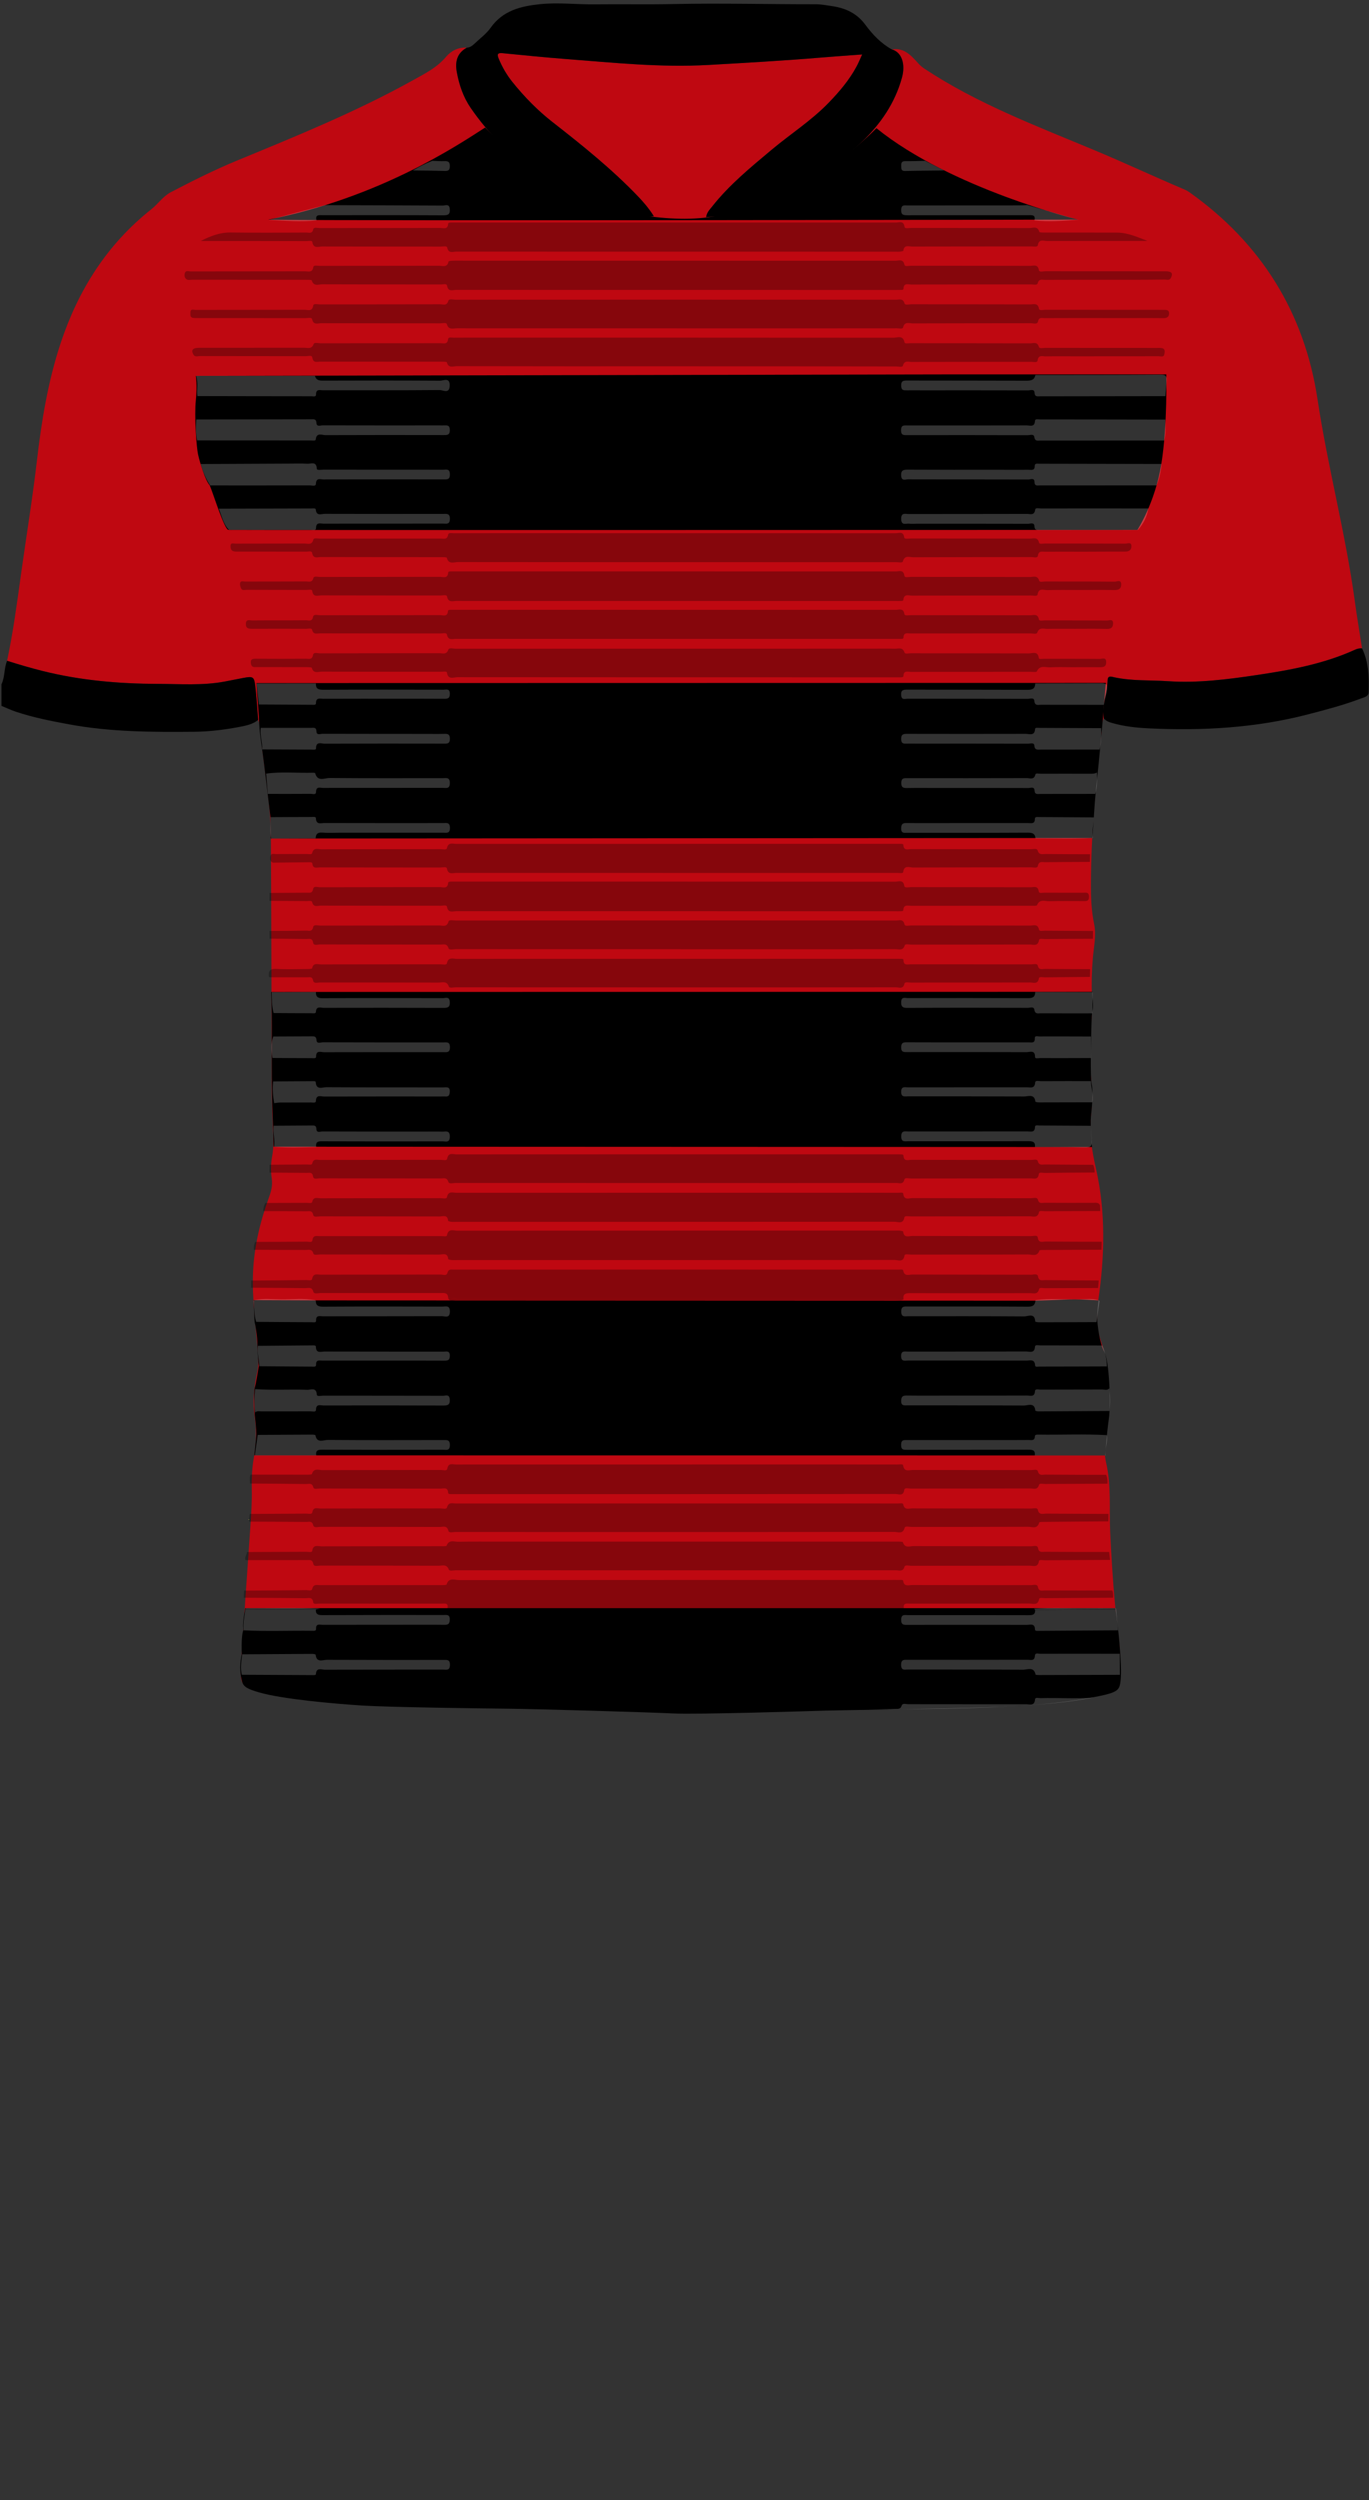 <!--?xml version="1.0" encoding="utf-8"?-->
<!-- Generator: Adobe Illustrator 24.2.3, SVG Export Plug-In . SVG Version: 6.00 Build 0)  -->
<svg version="1.1" id="Camada_1" xmlns="http://www.w3.org/2000/svg" xmlns:xlink="http://www.w3.org/1999/xlink" x="0px" y="0px" viewBox="0 0 229 418" enable-background="new 0 0 229 418" xml:space="preserve">
<rect x="0" y="0" width="229" height="418" fill="#333333" stroke="none"/>
<g onclick="select(this)" class="" id="estampa-primaria" fill="#bf0811">
	<path d="M43.184,120.359c-0.157-1.902-0.264-3.81-0.489-5.704
		c-0.18-1.513-0.391-1.611-1.922-1.326c-1.055,0.196-2.105,0.413-3.16,0.613
		c-3.724,0.705-7.49,0.406-11.235,0.395c-6.475-0.02-12.917-0.575-19.214-2.147
		c-2.003-0.5-4.001-1.086-5.978-1.714c1.021-4.806,1.664-9.672,2.339-14.533
		c0.873-6.29,1.912-12.56,2.644-18.866c0.777-6.687,1.854-13.294,3.974-19.698
		c2.944-8.889,7.761-16.527,15.172-22.393c1.142-0.904,1.952-2.172,3.281-2.863
		c3.619-1.882,7.262-3.717,11.035-5.271c9.986-4.115,19.994-8.179,29.455-13.44
		c1.974-1.098,3.997-2.094,5.514-3.899c0.843-1.003,2.058-1.646,3.494-1.55
		c-1.66,0.915-2.002,2.375-1.684,4.096c0.396,2.142,1.086,4.18,2.328,5.987
		c5.933,8.635,14.297,13.895,24.065,17.127c2.042,0.675,4.187,1.142,6.566,0.973
		c-0.819-1.292-1.714-2.342-2.666-3.334c-4.385-4.571-9.308-8.524-14.29-12.41
		c-2.501-1.951-4.698-4.208-6.687-6.675c-0.96-1.191-1.715-2.496-2.302-3.908
		c-0.289-0.693-0.246-1.019,0.645-0.931c3.536,0.352,7.073,0.705,10.616,0.978
		c7.922,0.611,15.83,1.443,23.804,0.991c6.262-0.355,12.522-0.705,18.773-1.229
		c2.262-0.19,4.528-0.342,6.96-0.525c-0.356,0.765-0.624,1.424-0.959,2.046
		c-1.226,2.27-2.884,4.21-4.67,6.053c-2.881,2.973-6.374,5.2-9.526,7.842
		c-3.524,2.953-7.088,5.864-9.955,9.5c-0.396,0.503-0.896,0.977-0.992,1.765
		c1.028-0.147,1.974-0.035,2.926-0.212c5.072-0.94,9.662-3.074,14.078-5.632
		c3.299-1.91,6.356-4.179,9.101-6.81c3.097-2.967,5.471-6.426,6.641-10.647
		c0.619-2.233,0.017-4.271-1.676-4.744c1.942-0.323,3.118,0.898,4.249,2.152
		c0.347,0.386,0.685,0.727,1.128,1.021c8.871,5.889,18.789,9.613,28.526,13.682
		c5.067,2.118,10.038,4.444,15.091,6.587c0.285,0.121,0.56,0.283,0.813,0.463
		c12.005,8.521,19.217,20.156,21.394,34.598
		c1.705,11.312,4.685,22.367,6.229,33.695c0.361,2.65,0.808,5.289,1.216,7.933
		c-0.407-0.032-0.787,0.052-1.161,0.222c-5.251,2.39-10.841,3.404-16.504,4.247
		c-4.906,0.729-9.801,1.355-14.762,1.024c-3.019-0.201-6.068-0.008-9.057-0.664
		c-0.4-0.088-1.044-0.349-1.07,0.471c-0.069,2.148-0.966,4.211-0.651,6.396
		c-0.442,0.807-0.295,1.71-0.396,2.568c-0.991,8.379-1.72,16.776-1.746,25.222
		c-0.007,2.201,0.069,4.385,0.525,6.556c0.401,1.909-0.043,3.825-0.206,5.73
		c-0.181,2.116-0.247,4.229-0.148,6.348c0.101,2.162-0.15,4.312-0.202,6.466
		c-0.068,2.834-0.122,5.674,0.129,8.509c0.148,1.673,0.078,3.35-0.098,5.027
		c-0.313,2.976,0.161,5.872,0.824,8.779c1.677,7.349,1.478,14.756,0.395,22.166
		c-0.313,2.142-0.371,4.208,0.332,6.356c1.79,5.467,1.8,11.087,0.923,16.725
		c-0.212,1.359-0.244,2.684,0.07,4.036c0.886,3.82,0.492,7.717,0.677,11.581
		c0.286,5.984,0.688,11.963,1.44,17.915c0.254,2.009,0.219,4.057,0.254,6.089
		c0.031,1.813-0.339,2.313-2.097,2.84c-2.968,0.891-6.046,1.147-9.107,1.464
		c-7.727,0.799-15.486,0.875-23.245,1.019
		c-11.236,0.21-22.468,0.652-33.705,0.813c-12.48,0.178-24.938-0.849-37.419-0.849
		c-8.398-0-16.799-0.1-25.18-0.736c-4.149-0.315-8.285-0.753-12.353-1.677
		c-0.273-0.062-0.545-0.127-0.815-0.202c-3.001-0.829-3.343-1.174-3.159-4.231
		c0.474-7.848,1.021-15.692,1.569-23.536c0.142-2.035,0.274-4.069,0.225-6.108
		c-0.043-1.804,0.043-3.598,0.365-5.374c0.402-2.219,0.454-4.43,0.127-6.673
		c-0.368-2.517-0.123-5.031,0.423-7.505c0.238-1.076,0.196-2.128,0.117-3.21
		c-0.326-4.461-1.004-8.903-0.824-13.395c0.176-4.394,1.203-8.613,2.705-12.723
		c0.365-0.998,0.582-1.96,0.427-3.029c-0.178-1.229-0.168-2.472,0.063-3.702
		c0.313-1.665,0.204-3.327,0.119-5.011c-0.167-3.305-0.179-6.62-0.193-9.931
		c-0.053-12.9-0.043-25.801-0.139-38.701c-0.039-5.205-0.991-10.338-1.548-15.501
		C43.622,122.921,43.72,121.59,43.184,120.359z"></path>
</g>
<g onclick="select(this)" class="" id="estampa-secundaria" fill="#000000">
	<path d="M180.315,36.712c0,0-21.21-5.16-33.71-15.28
		c0,0-14.3,15.139-32.06,15.139S85.505,25.752,81.155,21.322
		C76.246,24.49,63.385,33.052,44.865,36.732
		C61.445,36.956,180.315,36.712,180.315,36.712z"></path>
	<path d="M190.265,88.592c0,0,2.96-4.54,4-11.03
		s0.829-14.97,0.829-14.97h-35.249L32.755,62.842c0,0,0.268,1.525,0.004,4.09
		c-0.264,2.565,0.077,7.748,0.385,9.103s1.171,4.247,1.941,5.117
		c0.576,1.314,2.425,7.389,3.13,7.44S190.265,88.592,190.265,88.592z"></path>
	<path d="M182.735,140.102c0,0,0.307-4.658,0.397-5.873
		c0.09-1.215,0.293-3.294,0.473-4.877c0.18-1.583,0.647-6.812,0.74-7.65
		s0.352-4.38,0.424-5.115s0.211-2.415,0.211-2.415l-142.08,0.029
		c0,0,0.379,5.29,0.405,5.563c0.025,0.273,0.023,1.712,0.247,3.39
		c0.224,1.678,0.436,2.979,0.856,6.538c0.421,3.559,0.837,6.921,0.837,6.921
		l0.05,3.58L182.735,140.102z"></path>
	<path d="M182.675,191.77c0,0-0.336-3.736-0.185-5.071
		c0.151-1.335,0.404-4.269,0.13-5.42c-0.275-1.151-0.104-7.704-0.093-8.061
		c0.011-0.357,0.074-3.459,0.149-3.877s0.272-1.003,0.066-2.499
		c-0.066-0.9-0.005-1.021-0.005-1.021L45.345,165.842
		c0,0,0.137,2.925,0.124,5.715s-0.02,7.717-0.002,8.437
		c0.017,0.719,0.037,4.296,0.139,6.573c0.102,2.278,0.16,5.145,0.16,5.145
		L182.675,191.77z"></path>
	<path d="M186.575,268.862c0,0,0.444,3.023,0.675,5.745
		c0.231,2.722,0.352,5.085,0.199,6.368c-0.154,1.283-0.278,1.816-2.566,2.366
		c-2.289,0.55-8.477,1.691-17.717,2.021c-9.24,0.33-26.941,0.566-29.013,0.631
		s-21.507,0.68-25.602,0.474c-4.095-0.205-23.223-0.754-27.586-0.793
		c-4.363-0.039-19.989-0.245-24.481-0.535c-4.492-0.29-13.245-1.054-17.151-2.193
		c-1.837-0.531-2.603-0.915-2.822-1.764s-0.575-2.325-0.065-4.63
		c-0.08-2.35,0.057-3.422,0.25-4c-0.062-0.758-0.117-1.2,0.33-3.69
		C44.825,268.862,186.575,268.862,186.575,268.862z"></path>
	<path d="M184.885,243.332c0,0,0.22-3.51,0.595-6.09
		c0.375-2.58,0.048-9.854-0.733-11.182s-1.19-4.54-1.211-5.649
		s0.22-2.989,0.22-2.989s-3.109-0.264-5.865-0.135
		c-2.756,0.129-4.907,0.173-4.907,0.173l-120.248-0.049l-10.296-0.04
		c0,0,0.092,3.588,0.176,3.805c0.085,0.217,0.463,2.347,0.45,3.805
		s0.23,3.41,0.23,3.41s-0.46,2.925-0.68,3.63s-0.01,4.54-0.01,4.54
		s0.325,2.585,0.261,3.455c-0.064,0.87-0.331,3.305-0.331,3.305L184.885,243.332z"></path>
</g>
<g onclick="select(this)" class="" id="gola-primaria" fill="#000000">
	<path d="M149.192,8.267c1.694,0.473,2.295,2.511,1.676,4.744
		c-1.17,4.221-3.544,7.68-6.641,10.647c-2.745,2.631-5.802,4.899-9.101,6.81
		c-4.417,2.558-9.006,4.692-14.078,5.632c-0.952,0.176-1.898,0.065-2.926,0.212
		c0.096-0.789,0.596-1.263,0.992-1.765c2.867-3.637,6.431-6.547,9.955-9.5
		c3.152-2.642,6.645-4.869,9.526-7.842c1.787-1.843,3.444-3.783,4.67-6.053
		c0.336-0.622,0.603-1.281,0.959-2.046c-2.432,0.182-4.698,0.335-6.96,0.525
		c-6.25,0.524-12.511,0.874-18.773,1.229c-7.974,0.452-15.883-0.38-23.804-0.991
		c-3.543-0.273-7.08-0.626-10.616-0.978c-0.892-0.089-0.934,0.238-0.645,0.931
		c0.587,1.411,1.342,2.717,2.302,3.908c1.988,2.466,4.186,4.724,6.687,6.675
		c4.982,3.886,9.906,7.84,14.29,12.41c0.952,0.992,1.847,2.042,2.666,3.334
		c-2.379,0.169-4.524-0.298-6.566-0.973c-9.769-3.232-18.133-8.492-24.065-17.127
		c-1.242-1.807-1.932-3.845-2.328-5.987c-0.318-1.721,0.024-3.182,1.684-4.096
		c0.514-0.025,0.903-0.309,1.252-0.641c0.926-0.881,2-1.661,2.727-2.686
		c2.042-2.877,5.02-3.603,8.239-3.938c3.073-0.32,6.141,0.064,9.212,0.028
		c4.397-0.052,8.797,0.044,13.193-0.051c7.91-0.172,15.818,0.047,23.727,0.036
		c0.912-0.001,1.829,0.174,2.737,0.309c2.248,0.332,4.15,1.19,5.57,3.119
		C145.954,5.77,147.368,7.262,149.192,8.267z"></path>
</g>
<g onclick="select(this)" class="" id="detalhe-punho" fill="#000000">
	<path d="M0.24,114.414c0.611-1.242,0.415-2.678,0.947-3.938
		c1.977,0.628,3.975,1.214,5.978,1.714c6.297,1.572,12.739,2.127,19.214,2.147
		c3.745,0.011,7.511,0.31,11.235-0.395c1.054-0.2,2.105-0.416,3.16-0.613
		c1.531-0.285,1.742-0.188,1.922,1.326c0.225,1.894,0.331,3.802,0.489,5.704
		c-0.901,0.741-2.017,0.957-3.102,1.165c-2.511,0.479-5.039,0.796-7.61,0.82
		c-6.995,0.065-13.978,0.039-20.892-1.238c-3.018-0.557-6.028-1.142-8.943-2.12
		c-0.816-0.274-1.599-0.646-2.397-0.973C0.24,116.813,0.24,115.614,0.24,114.414z"></path>
	<path d="M184.631,120.094c-0.315-2.186,0.583-4.248,0.651-6.396
		c0.026-0.82,0.67-0.559,1.07-0.471c2.989,0.656,6.038,0.462,9.057,0.664
		c4.962,0.331,9.857-0.295,14.762-1.024c5.663-0.842,11.253-1.857,16.504-4.247
		c0.374-0.17,0.754-0.254,1.161-0.222c1.135,2.336,1.177,4.845,1.1,7.356
		c-0.022,0.723-0.784,0.835-1.314,1.037c-2.873,1.094-5.845,1.868-8.815,2.64
		c-8.731,2.269-17.629,2.77-26.595,2.343c-2.062-0.098-4.138-0.311-6.146-0.889
		C185.526,120.731,185,120.557,184.631,120.094z"></path>
</g>
<polygon fill="#F7EE38" points="41.66,254.01 41.7,254.06 41.65,254.1 41.58,254.04 "></polygon>
<g onclick="select(this)" class="has-opacity" id="estampa-terciaria" fill="#000000" opacity="0.3">
	<path d="M185.02,246.57c0.23,0.47,0.25,0.98,0.22,1.49
		c-3.48,0.01-6.96,0.02-10.43,0.04c-0.35,0-0.93-0.15-1.01,0.14
		c-0.24,0.93-0.92,0.61-1.44,0.61c-6.68,0.02-13.35,0.01-20.03,0.02
		c-0.37,0-1.01-0.21-1.07,0.22c-0.14,1.11-0.93,0.69-1.45,0.69
		c-24.51,0.02-49.02,0.02-73.52,0.02c-0.28,0-0.56,0-0.84,0
		c-0.2,0-0.49-0.02-0.49-0.23c-0.04-1.01-0.79-0.69-1.31-0.69
		c-6.72-0.01-13.43-0.01-20.15-0.02c-0.38,0-0.99,0.2-1.09-0.2
		c-0.21-0.81-0.78-0.54-1.23-0.55c-3.12-0.04-6.23-0.06-9.35-0.08
		c-0.03-0.5-0.12-1,0.09-1.49c3.16,0,6.32,0.01,9.48,0.01
		c0.27,0,0.75-0.01,0.78-0.12c0.31-1.05,1.16-0.64,1.78-0.64
		c6.6-0.03,13.2-0.01,19.79-0.03c0.37,0,0.99,0.23,1.07-0.21
		c0.18-1.05,0.92-0.7,1.47-0.7c20.99-0.01,41.99-0.01,62.98-0.01
		c3.6,0,7.2,0,10.8,0.01c0.35,0,0.96-0.14,1,0.14
		c0.17,1.19,1.04,0.76,1.65,0.77c6.6,0.02,13.2,0.01,19.79,0.02
		c0.38,0,0.99-0.2,1.1,0.2c0.21,0.8,0.77,0.56,1.23,0.56
		C178.22,246.57,181.62,246.57,185.02,246.57z"></path>
	<path d="M42.46,208.95c-0.02-0.46,0.03-0.9,0.23-1.32
		c2.88-0.01,5.76-0.01,8.64-0.04c0.32,0,0.88,0.21,0.93-0.24
		c0.11-0.91,0.73-0.68,1.23-0.68C60.25,206.66,67,206.66,73.76,206.66
		c0.35,0,0.97,0.13,1.01-0.12c0.22-1.25,1.15-0.77,1.78-0.78
		c24.35-0.02,48.7-0.02,73.05-0.02c0.32,0,0.64-0.02,0.96,0.01
		c0.18,0.02,0.51,0.09,0.52,0.16c0.1,1.12,0.95,0.73,1.53,0.73
		c6.64,0.02,13.27,0.01,19.91,0.02c0.37,0,1.01-0.21,1.07,0.23
		c0.13,1.01,0.82,0.68,1.34,0.68c3.12,0.03,6.24,0.03,9.36,0.04
		c-0.01,0.44-0.03,0.88-0.04,1.33c-3.16,0.01-6.32,0.02-9.48,0.04
		c-0.31,0-0.86-0.02-0.9,0.1c-0.37,1.08-1.24,0.65-1.9,0.65
		c-6.52,0.03-13.04,0.01-19.56,0.02c-0.39,0-1.07-0.16-1.11,0.15
		c-0.18,1.22-1.06,0.75-1.65,0.75c-24.4,0.02-48.79,0.02-73.19,0.02
		c-0.32,0-0.64,0.02-0.96-0.01c-0.19-0.02-0.52-0.1-0.53-0.17
		c-0.09-1.14-0.95-0.73-1.52-0.74c-6.64-0.02-13.28-0.01-19.92-0.02
		c-0.38,0-1,0.2-1.11-0.17c-0.25-0.83-0.84-0.57-1.33-0.58
		C48.22,208.97,45.34,208.97,42.46,208.95z"></path>
	<path d="M185.53,259.47c0.05,0.44,0.1,0.89,0.15,1.33
		c-3.64,0.02-7.28,0.03-10.92,0.06c-0.34,0-0.93-0.16-0.98,0.16
		c-0.17,1.12-0.98,0.74-1.56,0.74c-6.6,0.02-13.2,0.01-19.8,0.02
		c-0.39,0-1.02-0.19-1.12,0.15c-0.25,0.91-0.91,0.6-1.42,0.6
		c-12.44,0.01-24.88,0.01-37.32,0.01c-12.12,0-24.24,0-36.36-0.01
		c-0.39,0-1.01,0.19-1.13-0.13c-0.35-0.94-1.08-0.63-1.68-0.63
		c-6.6-0.02-13.2-0.01-19.8-0.02c-0.41,0-1.08,0.23-1.17-0.26
		c-0.15-0.8-0.64-0.66-1.13-0.66c-3.4,0-6.8,0-10.2,0.01
		c-0.23-0.5,0.22-0.9,0.21-1.36c3.32-0.01,6.64-0.02,9.95-0.04
		c0.34,0,0.94,0.16,0.98-0.16c0.16-1.12,0.96-0.75,1.55-0.75
		c6.64-0.02,13.27-0.01,19.91-0.02c0.35,0,0.97,0.04,1.02-0.1
		c0.39-1.04,1.24-0.64,1.91-0.65c2.4-0.04,4.8-0.02,7.2-0.02
		c22.03,0,44.05,0,66.08,0c0.39,0,1.09-0.03,1.13,0.11
		c0.33,1.05,1.16,0.64,1.77,0.64c6.56,0.03,13.11,0.01,19.67,0.03
		c0.4,0,1.07-0.25,1.16,0.28c0.14,0.83,0.66,0.64,1.14,0.64
		C178.34,259.47,181.93,259.47,185.53,259.47z"></path>
	<path d="M45.1,149.29c2.08-0.01,4.16-0.03,6.24-0.04
		c0.45,0,0.91,0.13,1.04-0.62c0.1-0.56,0.74-0.29,1.14-0.29
		c6.68-0.02,13.36-0.01,20.03-0.03c0.54,0,1.35,0.37,1.41-0.71
		c0.01-0.19,0.31-0.2,0.51-0.21c0.28,0,0.56,0,0.84,0
		c24.47,0,48.95,0,73.42,0.02c0.56,0,1.39-0.42,1.54,0.73
		c0.05,0.35,0.72,0.18,1.1,0.18c6.68,0.01,13.36,0,20.03,0.02
		c0.52,0,1.22-0.31,1.35,0.68c0.06,0.42,0.62,0.22,0.95,0.23
		c2.16,0.02,4.32,0,6.48,0.01c0.44,0,0.96-0.18,0.98,0.64
		c0.01,0.84-0.49,0.75-1.02,0.75c-1.88,0-3.76-0.03-5.64,0.02
		c-0.7,0.02-1.59-0.42-2.03,0.66c-0.06,0.15-0.67,0.1-1.02,0.1
		c-6.68,0.01-13.36,0-20.04,0.01c-0.53,0-1.25-0.28-1.31,0.7
		c-0.01,0.23-0.3,0.21-0.5,0.21c-0.28,0.01-0.56,0-0.84,0
		c-24.47,0-48.95,0-73.42-0.01c-0.58,0-1.38,0.37-1.57-0.74
		c-0.06-0.36-0.71-0.17-1.09-0.17c-6.68-0.01-13.36,0-20.03-0.02
		c-0.51,0-1.22,0.35-1.44-0.6c-0.06-0.28-0.58-0.16-0.89-0.16
		c-2.08-0.02-4.16-0.03-6.24-0.04
		C45.1,150.17,45.1,149.73,45.1,149.29z"></path>
	<path d="M185.41,253.11c0,0.41-0.01,0.83-0.01,1.24
		c-3.52,0.03-7.03,0.05-10.55,0.09c-0.35,0-0.99-0.01-1.02,0.1
		c-0.29,1.17-1.2,0.71-1.85,0.72c-6.52,0.03-13.03,0.02-19.55,0.02
		c-0.38,0-1.03-0.19-1.11,0.15c-0.28,1.12-1.11,0.69-1.71,0.69
		c-16.51,0.02-33.03,0.02-49.54,0.02c-7.96,0-15.91,0-23.87-0.01
		c-0.42,0-1.1,0.23-1.2-0.21c-0.23-0.94-0.89-0.63-1.41-0.63
		c-6.68-0.02-13.35-0.01-20.03-0.02c-0.4,0-1.04,0.24-1.17-0.28
		c-0.18-0.75-0.68-0.54-1.11-0.54c-3.2-0.03-6.4-0.03-9.59-0.05
		c-0.01-0.1-0.02-0.2-0.04-0.3l0.05-0.04l-0.04-0.05
		c0.04-0.3,0.08-0.6,0.12-0.9c3.16-0.02,6.32-0.03,9.48-0.05
		c0.34,0,0.92,0.16,0.98-0.2c0.16-0.99,0.87-0.65,1.38-0.65
		c6.68-0.02,13.36-0.01,20.04-0.02c0.38,0,1.01,0.2,1.11-0.16
		c0.26-0.97,0.97-0.66,1.53-0.66c21.96-0.01,43.91-0.01,65.87-0.01
		c2.68,0,5.36,0,8.04,0.01c0.31,0,0.82-0.14,0.88,0.15
		c0.2,1.01,0.95,0.67,1.5,0.67c6.64,0.02,13.28,0.01,19.92,0.02
		c0.38,0,1.01-0.19,1.09,0.2c0.2,0.95,0.87,0.65,1.39,0.65
		C178.45,253.08,181.93,253.09,185.41,253.11z"></path>
	<path d="M151.18,268.86c-0.43,0.32-0.93,0.17-1.39,0.17
		c-24.55,0.01-49.1,0.01-73.65,0c-0.43,0-0.88,0.12-1.29-0.14
		c0.21-0.98-0.51-0.78-1.03-0.78c-6.78-0.01-13.56,0-20.34-0.01
		c-0.38,0-1.03,0.18-1.08-0.2c-0.14-0.99-0.82-0.69-1.34-0.7
		c-3.43-0.04-6.85-0.06-10.28-0.08c0.02-0.4,0.03-0.79,0.05-1.19
		c3.48-0.02,6.95-0.04,10.43-0.08c0.34,0,0.88,0.19,0.97-0.2
		c0.19-0.86,0.8-0.63,1.31-0.63c6.72-0.01,13.44-0.01,20.15-0.01
		c0.35,0,0.98,0.02,1.02-0.11c0.37-1.23,1.36-0.73,2.07-0.73
		c23.99-0.02,47.98-0.02,71.97-0.02c0.56,0,1.12-0.01,1.68,0
		c0.23,0,0.62-0.07,0.65,0.16c0.14,1.02,0.9,0.69,1.46,0.69
		c6.64,0.02,13.28,0.01,19.91,0.02c0.4,0,1.06-0.24,1.16,0.28
		c0.16,0.84,0.71,0.6,1.16,0.6c3.76,0.02,7.52,0.01,11.28,0.01
		c0.19,0.39,0.15,0.8,0.14,1.21c-3.79,0.02-7.58,0.04-11.37,0.07
		c-0.35,0-0.94-0.15-1,0.15c-0.21,1.14-1.05,0.75-1.67,0.75
		c-6.62,0.02-13.25,0.01-19.87,0.02
		C151.77,268.12,151.05,267.89,151.18,268.86z"></path>
	<path d="M74.94,216.97l0.02,0.01c-0.02-0.9-0.64-0.8-1.25-0.8
		c-6.7,0.01-13.4,0.01-20.1,0c-0.41,0-1.08,0.23-1.2-0.22
		c-0.23-0.86-0.82-0.6-1.31-0.6c-3.03-0.04-6.06-0.05-9.09-0.07
		c0-0.4,0-0.8,0-1.2c3.08-0.02,6.15-0.04,9.23-0.08
		c0.34,0,0.91,0.17,0.97-0.19c0.18-1.02,0.9-0.7,1.46-0.71
		c6.68-0.01,13.35,0,20.03-0.02c0.39,0,1,0.29,1.15-0.29
		c0.17-0.66,0.61-0.53,1.01-0.53c24.82-0.01,49.64-0.01,74.47,0
		c0.27,0,0.71-0.11,0.76,0.17c0.19,1.02,0.96,0.65,1.5,0.65
		c6.64,0.02,13.27,0.01,19.91,0.03c0.39,0,1.04-0.26,1.14,0.29
		c0.15,0.85,0.72,0.6,1.17,0.61c3,0.03,5.99,0.04,8.99,0.06
		c-0.04,0.42-0.08,0.84-0.12,1.26c-2.96,0.01-5.92,0.01-8.88,0.03
		c-0.34,0-0.91-0.17-0.99,0.16c-0.24,0.98-0.96,0.66-1.52,0.67
		c-6.68,0.02-13.36,0.02-20.04,0c-0.68,0-1.19,0.06-1.14,0.91
		c-0.48-0.01-0.96-0.03-1.44-0.03c-24.39,0-48.78,0-73.17,0
		C75.98,217.05,75.46,217,74.94,216.97z"></path>
	<path d="M182.85,194.74c0.19,0.41,0.25,0.84,0.25,1.29
		c-2.8,0.02-5.59,0.03-8.39,0.07c-0.33,0-0.9-0.19-0.95,0.21
		c-0.12,0.99-0.81,0.7-1.34,0.7c-6.68,0.01-13.35,0.01-20.03,0.02
		c-0.38,0-1.02-0.19-1.11,0.17c-0.21,0.89-0.84,0.58-1.32,0.58
		c-11.67,0.02-23.35,0.01-35.02,0.01c-12.91,0-25.83,0-38.74-0.01
		c-0.42,0-1.08,0.23-1.21-0.2c-0.24-0.78-0.77-0.56-1.23-0.56
		c-6.76-0.01-13.51,0-20.27-0.02c-0.39,0-1.04,0.26-1.12-0.31
		c-0.12-0.78-0.61-0.59-1.04-0.6c-2.08-0.02-4.16-0.03-6.24-0.04
		c0-0.44,0-0.88,0.01-1.32c2.08-0.01,4.16-0.02,6.24-0.04
		c0.31,0,0.83,0.12,0.89-0.16c0.18-0.89,0.83-0.6,1.32-0.6
		c6.72-0.02,13.44-0.01,20.16-0.02c0.37,0,1.02,0.2,1.09-0.18
		c0.19-1.12,0.99-0.73,1.57-0.73c24.48-0.02,48.96-0.01,73.44-0.01
		c0.28,0,0.56-0.01,0.84,0.01c0.19,0.01,0.47-0.02,0.48,0.23
		c0.05,1.01,0.8,0.68,1.32,0.68c6.68,0.02,13.36,0.01,20.04,0.02
		c0.38,0,1-0.2,1.1,0.19c0.21,0.79,0.76,0.56,1.22,0.57
		C177.49,194.72,180.17,194.72,182.85,194.74z"></path>
	<path d="M45.09,155.64c2.04-0.01,4.08-0.01,6.12-0.05
		c0.45-0.01,1.01,0.25,1.18-0.6c0.09-0.47,0.77-0.24,1.19-0.24
		c6.64-0.01,13.27,0,19.91-0.02c0.55,0,1.26,0.34,1.53-0.65
		c0.1-0.37,0.8-0.18,1.23-0.18c15.59-0.01,31.19-0.01,46.78-0.01
		c8.96,0,17.91,0,26.87,0.01c0.52,0,1.19-0.31,1.4,0.65
		c0.08,0.37,0.72,0.18,1.1,0.18c6.64,0.01,13.27,0,19.91,0.02
		c0.55,0,1.29-0.35,1.49,0.68c0.06,0.32,0.65,0.16,1,0.17
		c2.68,0.02,5.36,0.03,8.03,0.05c0,0.43-0.01,0.87-0.01,1.3
		c-2.68,0.01-5.36,0.02-8.04,0.05c-0.34,0-0.93-0.16-0.98,0.17
		c-0.17,1.11-0.97,0.74-1.55,0.74c-6.6,0.02-13.2,0.01-19.8,0.02
		c-0.39,0-1.02-0.19-1.12,0.14c-0.29,0.95-0.99,0.61-1.55,0.62
		c-7.8,0.02-15.6,0.01-23.4,0.01c-16.72,0-33.43,0-50.15-0.01
		c-0.42,0-1.09,0.22-1.22-0.19c-0.26-0.82-0.84-0.57-1.33-0.58
		c-6.72-0.01-13.44,0-20.16-0.02c-0.39,0-1.05,0.26-1.14-0.29
		c-0.14-0.85-0.7-0.61-1.16-0.62c-2.04-0.03-4.08-0.04-6.12-0.06
		C45.1,156.5,45.1,156.07,45.09,155.64z"></path>
	<path d="M44.04,202.49c0-0.48,0.12-0.94,0.34-1.37
		c2.32,0,4.64-0.01,6.95-0.02c0.31,0,0.83,0.13,0.89-0.14
		c0.2-0.95,0.91-0.62,1.42-0.62c6.68-0.02,13.35-0.01,20.03-0.02
		c0.38,0,1.02,0.19,1.1-0.18c0.22-1.08,0.99-0.72,1.58-0.72
		c22.5-0.01,45.01-0.01,67.51-0.01c2.12,0,4.24,0,6.36,0.01
		c0.31,0,0.85-0.12,0.87,0.15c0.12,1.16,0.97,0.74,1.53,0.74
		c6.6,0.02,13.19,0.01,19.79,0.02c0.42,0,1.08-0.23,1.2,0.23
		c0.19,0.76,0.7,0.53,1.11,0.53c2.72,0.02,5.44,0.01,8.15,0.01
		c0.42,0,0.9-0.12,1.13,0.41c0.01,0.32,0.03,0.64,0.04,0.96
		c-3.08,0.01-6.16,0.01-9.24,0.03c-0.35,0-0.94-0.15-1,0.14
		c-0.22,1.07-1.01,0.71-1.6,0.71c-6.6,0.02-13.2,0.01-19.8,0.02
		c-0.39,0-1.07-0.15-1.12,0.16c-0.2,1.2-1.07,0.73-1.66,0.73
		c-24.4,0.02-48.79,0.02-73.19,0.02c-0.32,0-0.64,0.02-0.96-0.01
		c-0.19-0.02-0.52-0.11-0.52-0.18c-0.07-1.09-0.91-0.7-1.44-0.71
		c-6.64-0.02-13.28-0.01-19.92-0.02c-0.42,0-1.1,0.22-1.19-0.23
		c-0.17-0.82-0.7-0.61-1.17-0.62
		C48.84,202.49,46.44,202.49,44.04,202.49z"></path>
	<path d="M45.05,163.39c-0.03-0.06-0.06-0.13-0.09-0.19
		c-0.08-0.96,0.32-1.27,1.31-1.21c1.71,0.1,3.44,0.03,5.16,0.02
		c0.27,0,0.76-0.03,0.78-0.12c0.19-1,0.97-0.64,1.52-0.65
		C60.37,161.22,67,161.23,73.64,161.22c0.39,0,1.05,0.17,1.11-0.15
		c0.23-1.14,1.05-0.76,1.67-0.76c24.43-0.01,48.85-0.01,73.28-0.01
		c0.32,0,0.64-0.01,0.96,0.01c0.19,0.01,0.47-0.04,0.47,0.23
		c0.01,0.94,0.71,0.68,1.21,0.68c6.72,0.01,13.43,0,20.15,0.01
		c0.38,0,1.01-0.19,1.1,0.2c0.19,0.83,0.76,0.56,1.21,0.56
		c2.52,0.03,5.04,0.03,7.55,0.04c-0.01,0.43-0.02,0.87-0.03,1.3
		c-2.52,0.02-5.04,0.04-7.55,0.07c-0.35,0-0.95-0.15-0.99,0.16
		c-0.16,1.06-0.93,0.7-1.47,0.7c-6.64,0.02-13.28,0.01-19.92,0.02
		c-0.38,0-1.02-0.18-1.1,0.18c-0.21,0.97-0.91,0.61-1.41,0.61
		c-12.6,0.02-25.2,0.01-37.79,0.01c-11.96,0-23.92,0-35.87-0.01
		c-0.39,0-1.03,0.18-1.13-0.12c-0.35-1.02-1.14-0.67-1.77-0.67
		c-6.6-0.02-13.2-0.01-19.8-0.02c-0.4,0-1.04,0.24-1.14-0.32
		c-0.13-0.7-0.56-0.55-0.97-0.55
		C49.28,163.39,47.16,163.39,45.05,163.39z"></path>
	<path d="M182.31,144.1c-2.48,0.01-4.96,0.02-7.43,0.05
		c-0.5,0.01-1.1-0.25-1.28,0.64c-0.08,0.41-0.71,0.22-1.09,0.22
		c-6.6,0.01-13.19,0-19.79,0.03c-0.59,0-1.49-0.47-1.64,0.76
		c-0.03,0.27-0.65,0.14-1,0.14c-5.4,0.01-10.79,0.01-16.19,0.01
		c-19.19,0-38.38,0-57.56-0.01c-0.59,0-1.37,0.36-1.57-0.73
		c-0.07-0.36-0.72-0.17-1.1-0.17c-6.72-0.01-13.43,0-20.15-0.02
		c-0.49,0-1.17,0.28-1.26-0.64c-0.03-0.26-0.39-0.22-0.62-0.22
		c-2,0.02-3.99,0.04-5.99,0.07c-0.52-0.24-0.49-0.71-0.39-1.13
		c0.12-0.5,0.59-0.31,0.91-0.31c1.72-0.02,3.44,0,5.16-0.01
		c0.31,0,0.82,0.13,0.89-0.15c0.24-0.99,0.99-0.64,1.54-0.64
		c6.64-0.02,13.27-0.01,19.91-0.02c0.38,0,1.03,0.18,1.1-0.17
		c0.23-1.06,1-0.71,1.59-0.71c24.47-0.01,48.94-0.01,73.41-0.01
		c0.28,0,0.56,0,0.84,0c0.2,0,0.5-0.01,0.51,0.19
		c0.05,1.02,0.8,0.69,1.32,0.69c6.68,0.02,13.35,0.01,20.03,0.02
		c0.38,0,0.99-0.19,1.11,0.2c0.24,0.82,0.82,0.6,1.33,0.6
		c2.48,0.03,4.96,0.03,7.44,0.04
		C182.32,143.23,182.31,143.67,182.31,144.1z"></path>
	<path d="M184.75,46.78c-3.32,0-6.64-0.01-9.96,0.01
		c-0.46,0-1-0.23-1.21,0.57c-0.1,0.38-0.72,0.19-1.1,0.19
		c-6.68,0.01-13.36,0-20.04,0.02c-0.51,0-1.28-0.33-1.31,0.69
		c-0.01,0.25-0.3,0.2-0.49,0.21c-0.28,0.01-0.56,0.01-0.84,0.01
		c-24.51,0-49.03,0-73.54-0.01c-0.54,0-1.29,0.36-1.47-0.69
		c-0.08-0.44-0.7-0.21-1.07-0.22c-6.6-0.01-13.2,0-19.8-0.03
		c-0.61,0-1.46,0.42-1.77-0.65c-0.04-0.12-0.66-0.1-1.02-0.1
		c-6.32-0.01-12.64,0-18.96-0.01c-0.35,0-0.75,0.13-1.04-0.13
		c-0.3-0.26-0.31-0.68-0.2-1.01c0.16-0.47,0.62-0.25,0.94-0.25
		c6.4-0.01,12.8-0.01,19.2-0.02c0.53,0,1.19,0.27,1.34-0.7
		c0.06-0.39,0.71-0.21,1.09-0.21c6.64-0.01,13.28,0,19.92-0.02
		c0.59,0,1.41,0.36,1.6-0.69c0.01-0.08,0.34-0.14,0.53-0.15
		c0.4-0.02,0.8-0.01,1.2-0.01c24.35,0,48.71,0,73.06,0.01
		c0.54,0,1.27-0.35,1.48,0.67c0.07,0.36,0.72,0.17,1.1,0.17
		c6.64,0.01,13.28,0,19.92,0.02c0.55,0,1.3-0.34,1.47,0.71
		c0.06,0.4,0.71,0.19,1.08,0.19c6.72,0.01,13.44,0.01,20.16,0.01
		c0.97,0,1.22,0.34,0.86,1.07c-0.25,0.51-0.69,0.31-1.05,0.31
		C191.46,46.79,188.1,46.78,184.75,46.78z"></path>
	<path d="M184.56,53.18c-3.28,0-6.56-0.01-9.84,0.01
		c-0.43,0-0.93-0.2-1.09,0.56c-0.11,0.54-0.75,0.29-1.15,0.29
		c-6.6,0.02-13.2,0-19.8,0.03c-0.58,0-1.37-0.38-1.62,0.68
		c-0.07,0.3-0.65,0.14-1,0.14c-5.24,0.01-10.48,0.01-15.72,0.01
		c-19.32,0-38.63,0-57.95-0.01c-0.6,0-1.35,0.32-1.64-0.69
		c-0.09-0.32-0.73-0.14-1.12-0.14c-6.64-0.01-13.28,0-19.92-0.02
		c-0.55,0-1.28,0.35-1.5-0.67c-0.08-0.36-0.72-0.18-1.11-0.18
		c-5.96-0.01-11.92-0.01-17.88-0.01c-0.32,0-0.64,0.01-0.96-0.04
		c-0.5-0.09-0.4-0.53-0.41-0.87c-0.02-0.71,0.53-0.46,0.86-0.46
		c6.08-0.02,12.16,0,18.24-0.02c0.54,0,1.29,0.36,1.45-0.71
		c0.05-0.38,0.71-0.19,1.09-0.19c6.72-0.01,13.44,0,20.16-0.02
		c0.47,0,1.09,0.32,1.34-0.56c0.12-0.42,0.79-0.2,1.21-0.2
		c11.2-0.01,22.4-0.01,33.6-0.01c13.36,0,26.72,0,40.07,0.01
		c0.53,0,1.17-0.28,1.43,0.61c0.1,0.35,0.73,0.15,1.12,0.15
		c6.64,0.01,13.28,0,19.92,0.02c0.56,0,1.28-0.3,1.45,0.72
		c0.06,0.38,0.71,0.18,1.09,0.18c6.32,0.01,12.64,0.01,18.96,0.01
		c0.28,0,0.56,0,0.84,0c0.42,0,0.87,0,0.88,0.56
		c0.01,0.58-0.32,0.84-0.92,0.83c-1.48-0.02-2.96-0.01-4.44-0.01
		C188.32,53.19,186.44,53.18,184.56,53.18z"></path>
	<path d="M113,61.24c-12.2,0-24.39,0.01-36.59-0.02
		c-0.58,0-1.39,0.41-1.66-0.64c-0.03-0.12-0.66-0.11-1.01-0.11
		c-6.72-0.01-13.44,0-20.15-0.01c-0.52,0-1.2,0.3-1.35-0.69
		c-0.07-0.45-0.69-0.22-1.06-0.22c-5.92-0.01-11.84-0.01-17.75-0.02
		c-0.36,0-0.81,0.21-1.08-0.25c-0.43-0.73-0.12-1.13,0.92-1.13
		c5.88,0,11.76,0,17.63-0.01c0.56,0,1.24,0.29,1.56-0.61
		c0.12-0.34,0.74-0.14,1.12-0.14c6.72-0.01,13.44,0,20.15-0.01
		c0.5,0,1.12,0.26,1.22-0.67c0.05-0.42,0.61-0.25,0.94-0.25
		c1.96-0.02,3.92-0.01,5.88-0.01c22.55,0,45.11,0,67.66,0.02
		c0.66,0,1.62-0.5,1.87,0.77c0.06,0.28,0.66,0.13,1.01,0.14
		c6.68,0.01,13.36,0,20.03,0.02c0.52,0,1.19-0.32,1.44,0.61
		c0.09,0.32,0.73,0.15,1.12,0.15c6.2,0.01,12.4,0,18.59,0.01
		c0.36,0,0.75-0.04,1.06,0.1c0.39,0.18,0.27,0.65,0.21,0.97
		c-0.1,0.52-0.58,0.32-0.9,0.32c-4.64,0.01-9.28,0.01-13.92,0.01
		c-1.68,0-3.36-0.02-5.04,0.01c-0.52,0.01-1.2-0.31-1.34,0.69
		c-0.06,0.42-0.7,0.22-1.07,0.22c-6.68,0.01-13.36,0-20.03,0.02
		c-0.51,0-1.18-0.31-1.42,0.62c-0.08,0.32-0.73,0.14-1.12,0.14
		C137.63,61.24,125.31,61.24,113,61.24z"></path>
	<path d="M180.49,98.64c-1.76,0-3.52-0.03-5.28,0.02
		c-0.6,0.02-1.46-0.46-1.65,0.74c-0.05,0.33-0.72,0.16-1.11,0.16
		c-6.64,0.01-13.28,0-19.91,0.02c-0.54,0-1.34-0.36-1.43,0.7
		c-0.02,0.22-0.31,0.2-0.51,0.2c-0.28,0.01-0.56,0-0.84,0
		c-24.47,0-48.94,0-73.41-0.01c-0.59,0-1.38,0.35-1.57-0.75
		c-0.06-0.34-0.72-0.16-1.1-0.16c-6.64-0.01-13.28,0-19.91-0.02
		c-0.58,0-1.4,0.39-1.54-0.75c-0.04-0.32-0.64-0.16-0.98-0.16
		c-3.32-0.01-6.64,0-9.96-0.02c-0.33,0-0.77,0.18-0.96-0.23
		c-0.13-0.28-0.23-0.64-0.16-0.92c0.1-0.41,0.54-0.23,0.83-0.23
		c3.4-0.01,6.8,0,10.2-0.02c0.45,0,1.01,0.25,1.22-0.56
		c0.1-0.39,0.72-0.19,1.1-0.19c6.68-0.01,13.36,0,20.03-0.02
		c0.54,0,1.35,0.38,1.42-0.71c0.01-0.2,0.31-0.2,0.51-0.2
		c0.28,0,0.56,0,0.84,0c24.51,0,49.02,0,73.53,0.01
		c0.54,0,1.29-0.36,1.43,0.72c0.05,0.38,0.71,0.19,1.09,0.19
		c6.64,0.01,13.28,0,19.91,0.02c0.56,0,1.28-0.34,1.55,0.63
		c0.08,0.28,0.66,0.12,1.01,0.12c3.88,0.01,7.76-0.01,11.64,0.03
		c0.36,0,1.07-0.41,1.07,0.46c0,0.76-0.45,0.95-1.18,0.94
		C184.41,98.61,182.45,98.64,180.49,98.64z"></path>
	<path d="M181.36,92.24c-2.2,0-4.4-0.01-6.6,0
		c-0.48,0-1.02-0.18-1.14,0.65c-0.07,0.47-0.68,0.25-1.05,0.25
		c-6.6,0.01-13.2,0-19.8,0.03c-0.61,0-1.44-0.42-1.74,0.69
		c-0.08,0.29-0.74,0.12-1.13,0.13c-8.12,0.01-16.24,0-24.35,0
		c-16.32,0-32.63,0-48.95-0.02c-0.65,0-1.56,0.45-1.86-0.71
		c-0.03-0.12-0.66-0.11-1.02-0.11c-6.68-0.01-13.36,0-20.04-0.02
		c-0.55,0-1.29,0.35-1.47-0.69c-0.07-0.39-0.63-0.21-0.97-0.21
		c-3.76-0.01-7.52-0.01-11.28-0.01c-0.28,0-0.57,0.02-0.84-0.04
		c-0.51-0.1-0.57-0.57-0.56-0.94c0.02-0.56,0.53-0.35,0.83-0.35
		c3.84-0.02,7.68,0,11.52-0.02c0.55,0,1.27,0.33,1.51-0.66
		c0.08-0.33,0.73-0.16,1.12-0.16c6.72-0.01,13.44,0,20.16-0.01
		c0.5,0,1.12,0.25,1.26-0.65c0.06-0.39,0.62-0.24,0.95-0.24
		c2.48-0.01,4.96-0.01,7.44-0.01c22.15,0,44.31,0,66.46,0.01
		c0.53,0,1.31-0.4,1.44,0.71c0.04,0.32,0.72,0.17,1.11,0.17
		c6.64,0.01,13.28,0,19.92,0.02c0.56,0,1.29-0.33,1.52,0.66
		c0.08,0.33,0.65,0.16,0.99,0.16c4.48,0.01,8.96,0,13.44,0.02
		c0.35,0,1-0.32,1.03,0.37c0.03,0.62-0.33,0.98-1.07,0.96
		C185.91,92.21,183.63,92.24,181.36,92.24z"></path>
	<path d="M33.58,40.29c1.58-0.8,3.16-1.44,4.98-1.42
		c4.24,0.06,8.48,0.03,12.72,0.01c0.41,0,0.94,0.25,1.11-0.52
		c0.1-0.44,0.7-0.23,1.08-0.23c6.72-0.01,13.44,0,20.16-0.02
		c0.52,0,1.28,0.33,1.33-0.69c0.01-0.21,0.3-0.21,0.5-0.22
		c0.28,0,0.56,0,0.84,0c24.52,0,49.04,0,73.56,0.01
		c0.53,0,1.29-0.38,1.44,0.7c0.05,0.39,0.71,0.2,1.09,0.2
		c6.6,0.01,13.2,0,19.8,0.02c0.58,0,1.39-0.4,1.66,0.64
		c0.03,0.12,0.66,0.11,1.01,0.11c4,0.01,8-0.01,12,0.01
		c1.81,0.01,3.43,0.76,5.09,1.39c-5.6,0-11.2-0.01-16.8,0.01
		c-0.57,0-1.37-0.4-1.55,0.72c-0.06,0.34-0.72,0.18-1.11,0.19
		c-6.64,0.01-13.28,0-19.92,0.02c-0.55,0-1.34-0.35-1.46,0.69
		c-0.01,0.07-0.34,0.14-0.53,0.16c-0.28,0.03-0.56,0.01-0.84,0.01
		c-24.48,0-48.96,0-73.44-0.01c-0.54,0-1.29,0.36-1.49-0.68
		c-0.06-0.33-0.73-0.16-1.11-0.16c-6.6-0.01-13.2,0-19.8-0.02
		c-0.6,0-1.48,0.43-1.66-0.76c-0.04-0.29-0.65-0.14-1-0.14
		C45.33,40.29,39.45,40.29,33.58,40.29z"></path>
	<path d="M179.28,111.55c-1.2,0-2.4-0.05-3.6,0.02
		c-0.77,0.04-1.74-0.44-2.25,0.69c-0.07,0.15-0.68,0.06-1.04,0.06
		c-6.68,0-13.36,0-20.04,0.01c-0.48,0-1.19-0.29-1.22,0.65
		c-0.01,0.25-0.26,0.26-0.46,0.26c-0.36,0.01-0.72,0-1.08,0
		c-24.36,0-48.72,0-73.07-0.02c-0.63,0-1.58,0.5-1.76-0.79
		c-0.03-0.24-0.66-0.12-1.01-0.12c-6.64-0.01-13.28,0-19.92-0.02
		c-0.58,0-1.39,0.39-1.67-0.63c-0.03-0.11-0.58-0.12-0.9-0.12
		c-2.76-0.01-5.52,0-8.28-0.01c-0.43,0-0.88,0.1-1-0.55
		c-0.14-0.75,0.21-0.86,0.84-0.85c2.8,0.02,5.6,0.02,8.4,0
		c0.46,0,1,0.21,1.14-0.62c0.09-0.54,0.75-0.28,1.14-0.28
		c6.68-0.02,13.36-0.01,20.04-0.02c0.52,0,1.15,0.29,1.45-0.58
		c0.14-0.4,0.8-0.17,1.23-0.17c23.28-0.01,46.56-0.01,69.83-0.01
		c1.2,0,2.4-0.03,3.6,0.01c0.59,0.02,1.33-0.34,1.65,0.63
		c0.1,0.3,0.66,0.13,1.01,0.13c6.6,0.01,13.2,0,19.8,0.02
		c0.6,0,1.5-0.45,1.65,0.76c0.03,0.27,0.57,0.14,0.88,0.14
		c3.12,0.01,6.24-0.01,9.36,0.02c0.37,0,1.03-0.35,1.04,0.53
		c0.01,0.8-0.47,0.87-1.1,0.86
		C182.4,111.53,180.84,111.55,179.28,111.55z"></path>
	<path d="M179.85,105.13c-1.56,0-3.12-0.02-4.68,0.01
		c-0.59,0.01-1.33-0.33-1.66,0.63c-0.11,0.31-0.74,0.13-1.13,0.13
		c-6.68,0.01-13.36,0-20.04,0.01c-0.5,0-1.19-0.26-1.21,0.68
		c-0.01,0.25-0.29,0.22-0.48,0.22c-0.28,0.01-0.56,0.01-0.84,0.01
		c-24.52,0-49.04,0-73.56-0.01c-0.55,0-1.27,0.32-1.48-0.69
		c-0.08-0.41-0.71-0.21-1.08-0.21c-6.72-0.01-13.44,0-20.16-0.02
		c-0.49,0-1.12,0.27-1.32-0.6c-0.08-0.33-0.65-0.16-0.99-0.16
		c-3-0.01-6-0.02-9,0c-0.63,0-1.12-0.04-1.09-0.85
		c0.02-0.84,0.67-0.54,1.06-0.55c3-0.03,6,0,9-0.03
		c0.44,0,1.02,0.28,1.18-0.58c0.09-0.49,0.77-0.26,1.18-0.26
		c6.68-0.01,13.36,0,20.04-0.02c0.51,0,1.28,0.36,1.34-0.67
		c0.01-0.21,0.3-0.22,0.5-0.22c0.28,0,0.56,0,0.84,0
		c24.52,0,49.04,0,73.56,0.01c0.54,0,1.29-0.36,1.45,0.7
		c0.05,0.35,0.71,0.19,1.1,0.19c6.64,0.01,13.28,0,19.92,0.02
		c0.55,0,1.3-0.34,1.48,0.69c0.05,0.31,0.65,0.16,1,0.16
		c3.48,0.01,6.96,0,10.44,0.02c0.35,0,0.98-0.31,0.97,0.48
		c-0.01,0.68-0.33,0.95-1.06,0.93
		C183.37,105.1,181.61,105.13,179.85,105.13z"></path>
	<path d="M151.1,217.08c0.05,0.06,0.05,0.13,0.01,0.19
		c-0.42,0.2-0.87,0.1-1.3,0.1c-24.5,0.01-49.01,0.01-73.51-0.01
		c-0.45,0-1.09,0.39-1.35-0.39c0.52,0.03,1.03,0.08,1.55,0.08
		c24.39,0,48.78,0,73.17,0C150.14,217.05,150.62,217.07,151.1,217.08z"></path>
</g>
<g onclick="select(this)" class="has-opacity" id="estampa-quaternaria" fill="#ffffff" opacity="0.2">
	<path d="M187.325,280.01c-4.51,0.02-9.03,0.03-13.54,0.04
		c-0.19,0-0.55-0.02-0.56-0.08c-0.27-1.38-1.36-0.81-2.09-0.81
		c-6.43-0.04-12.87-0.02-19.3-0.03c-0.52,0-1.08,0.21-1.1-0.76
		c-0.01-0.99,0.54-0.87,1.15-0.87c6.67,0,13.35,0.01,20.02-0.01
		c0.49,0,1.16,0.28,1.21-0.68c0.02-0.53,0.56-0.32,0.88-0.32
		c4.44-0.01,8.87,0,13.31,0C187.305,277.68,187.315,278.85,187.325,280.01z"></path>
	<path d="M187.015,272.57c-4.43,0.03-8.86,0.06-13.29,0.09
		c-0.22,0-0.59,0.06-0.6-0.23c-0.01-1.09-0.8-0.77-1.36-0.77
		c-6.63-0.01-13.26-0.01-19.89,0c-0.62,0-1.15,0.09-1.13-0.88
		c0.02-0.95,0.6-0.75,1.12-0.75c6.71,0,13.42-0.01,20.13,0.01
		c0.65,0,1.21-0.01,1.15-0.89c4.52-0.03,9.04-0.05,13.57-0.08
		C186.815,270.23,186.915,271.4,187.015,272.57z"></path>
	<path d="M185.585,235.9c-3.96,0.02-7.91,0.05-11.87,0.07
		c-0.19,0-0.53-0.07-0.53-0.14c-0.14-1.43-1.24-0.83-1.92-0.84
		c-6.48-0.04-12.96-0.02-19.44-0.03c-0.54,0-1.11,0.15-1.08-0.79
		c0.03-0.72,0.29-0.86,0.93-0.85c2.4,0.03,4.8,0.01,7.2,0.01
		c4.32,0,8.64,0.01,12.96-0.01c0.52,0,1.23,0.3,1.29-0.73
		c0.03-0.47,0.6-0.26,0.92-0.26c3.44-0.02,6.88,0,10.32-0.02
		c0.4,0,0.86,0.2,1.2-0.2C185.725,233.39,185.755,234.65,185.585,235.9z"></path>
	<path d="M40.515,276.58c3.92-0.02,7.83-0.05,11.75-0.07
		c0.19,0,0.53,0.07,0.54,0.14C52.935,278.05,54.005,277.5,54.695,277.5
		c6.48,0.03,12.96,0.02,19.44,0.02c0.61,0,1.16-0.12,1.13,0.87
		c-0.03,0.96-0.61,0.75-1.12,0.75c-6.6,0.01-13.2,0-19.8,0.02
		c-0.56,0-1.43-0.44-1.5,0.73c-0.01,0.22-0.41,0.17-0.64,0.17
		c-3.92-0.02-7.83-0.04-11.75-0.06C40.165,278.85,40.375,277.72,40.515,276.58z"></path>
	<path d="M52.835,269.08c-0.05,0.78,0.32,0.95,1.06,0.95
		c6.75-0.03,13.51-0.02,20.26-0.02c0.55,0,1.11-0.15,1.08,0.79
		c-0.02,0.72-0.28,0.86-0.92,0.85c-2.36-0.03-4.72-0.01-7.07-0.01
		c-4.44,0-8.87,0-13.31,0.01c-0.45,0-1.11-0.25-1.06,0.65
		c0.02,0.41-0.36,0.35-0.63,0.35c-3.83-0.05-7.67,0.12-11.5-0.08
		c-0.13-1.19,0.17-2.34,0.29-3.51
		C44.985,269.07,48.915,269.08,52.835,269.08z"></path>
	<path d="M184.955,243.34c-3.96,0-7.91,0-11.87,0
		c0.14-0.95-0.43-0.97-1.15-0.97c-6.72,0.02-13.43,0.01-20.15,0.02
		c-0.59,0-1.06,0.07-1.05-0.82c0-0.9,0.49-0.81,1.07-0.81
		c4.84,0.01,9.68,0,14.51,0c1.92,0,3.84,0.01,5.76-0.01
		c0.44,0,1.01,0.19,1.03-0.6c0.01-0.3,0.32-0.31,0.56-0.3
		c3.83,0.06,7.67-0.13,11.5,0.09
		C185.345,241.08,184.795,242.19,184.955,243.34z"></path>
	<path d="M185.145,228.45c-3.76,0.01-7.51,0.03-11.27,0.03
		c-0.26,0-0.71,0.13-0.73-0.2c-0.06-1.14-0.88-0.79-1.48-0.8
		c-6.6-0.02-13.19-0.01-19.79-0.01c-0.51,0-1.13,0.23-1.14-0.74
		c-0.01-0.96,0.59-0.76,1.11-0.76c6.6,0,13.19,0,19.79-0.02
		c0.58,0,1.42,0.38,1.49-0.79c0.02-0.38,0.53-0.23,0.83-0.23
		c3.48,0,6.95,0.01,10.43,0.02C184.905,226.06,185.125,227.24,185.145,228.45z"></path>
	<path d="M183.925,125.32c-3.28,0-6.56,0.01-9.84,0.01
		c-0.5,0-1.01,0.13-1.07-0.7c-0.04-0.53-0.66-0.29-1.02-0.29
		c-6.24-0.02-12.48-0.01-18.71-0.01c-0.52,0-1.04-0.02-1.56,0
		c-0.56,0.02-0.98,0.04-0.98-0.77c-0.01-0.84,0.39-0.87,1.03-0.87
		c6.6,0.01,13.2,0.02,19.79,0c0.61,0,1.51,0.41,1.58-0.81
		c0.02-0.28,0.4-0.19,0.62-0.19c3.48,0.01,6.95,0.03,10.43,0.05
		C184.195,122.94,184.295,124.15,183.925,125.32z"></path>
	<path d="M183.415,221.04c-3.2,0.01-6.4,0.03-9.6,0.03
		c-0.23,0-0.65-0.07-0.65-0.13c-0.06-1.51-1.21-0.84-1.85-0.85
		c-6.48-0.05-12.96-0.03-19.44-0.03c-0.52,0-1.1,0.21-1.12-0.75
		c-0.02-0.97,0.51-0.88,1.13-0.88c6.68,0.01,13.36-0.02,20.04,0.03
		c0.86,0.01,1.22-0.25,1.28-1.05l0.02-0.05c3.5,0,6.99,0.01,10.49,0.01
		c0.07,0.04,0.15,0.09,0.22,0.13
		C183.755,218.68,183.585,219.86,183.415,221.04z"></path>
	<path d="M42.675,232.24c2.91,0.22,5.83,0.01,8.74,0.12
		c0.58,0.02,1.5-0.49,1.58,0.8c0.02,0.37,0.71,0.18,1.08,0.18
		c6.68,0.01,13.36,0,20.03,0.02c0.43,0,1.07-0.33,1.13,0.6
		c0.06,0.9-0.3,1.03-1.09,1.03c-6.68-0.03-13.36-0.02-20.03-0.01
		c-0.51,0-1.24-0.34-1.26,0.73c-0.01,0.44-0.59,0.25-0.92,0.25
		c-2.72,0.02-5.44,0-8.16,0.01c-0.37,0-0.78-0.13-1.11,0.18
		C42.475,234.85,42.535,233.54,42.675,232.24z"></path>
	<path d="M52.825,217.42c-0.02,0.86,0.4,1.05,1.24,1.04
		c6.64-0.04,13.28-0.03,19.91-0.01c0.56,0,1.29-0.3,1.28,0.83
		c-0.01,1.18-0.8,0.77-1.33,0.77c-6.64,0.02-13.28,0.01-19.91,0.02
		c-0.5,0-1.17-0.26-1.14,0.71c0.02,0.39-0.42,0.29-0.67,0.28
		c-3.12-0.01-6.23-0.04-9.35-0.06c-0.37-1.15-0.29-2.36-0.46-3.53
		c0.07-0.04,0.14-0.08,0.21-0.12c3.34,0,6.68-0.01,10.02-0.01
		C52.685,217.38,52.755,217.41,52.825,217.42z"></path>
	<path d="M52.905,243.34c-3.43,0-6.85,0-10.28,0
		c0.16-1.15,0.32-2.29,0.49-3.44c3.03-0.02,6.07-0.04,9.1-0.05
		c0.19,0,0.54,0.04,0.55,0.11c0.26,1.41,1.36,0.77,2.07,0.78
		c6.43,0.05,12.86,0.03,19.29,0.02c0.61,0,1.15-0.1,1.13,0.87
		c-0.02,0.96-0.6,0.75-1.12,0.75c-6.75,0.01-13.5,0.02-20.25-0.01
		C53.125,242.36,52.765,242.54,52.905,243.34z"></path>
	<path d="M182.805,140.11c-3.2,0.18-6.4,0.06-9.59,0.07
		c-0.06-0.78-0.47-0.97-1.25-0.97c-6.71,0.04-13.42,0.02-20.13,0.02
		c-0.53,0-1.12,0.18-1.09-0.77c0.02-0.7,0.25-0.87,0.91-0.86
		c2.44,0.03,4.87,0.01,7.31,0.01c4.35,0,8.71,0,13.06,0
		c0.48,0,1.09,0.18,1.08-0.68c0-0.4,0.37-0.34,0.64-0.33
		c3.07,0.02,6.15,0.04,9.22,0.06
		C182.935,137.8,182.625,138.94,182.805,140.11z"></path>
	<path d="M173.165,165.85c3.2,0.01,6.41,0.02,9.61,0.03
		c-0.02,1.18-0.03,2.36-0.05,3.54c-2.88,0-5.76,0.01-8.64-0.01
		c-0.43,0-0.94,0.19-1.06-0.59c-0.09-0.61-0.73-0.31-1.12-0.32
		c-6.72-0.02-13.44-0.03-20.16,0.01c-0.79,0-1.02-0.22-1-1
		c0.03-0.92,0.65-0.64,1.1-0.64c6.68-0.01,13.36-0.02,20.04,0.01
		C172.705,166.89,173.165,166.73,173.165,165.85z"></path>
	<path d="M43.145,225.01c3.03-0.03,6.07-0.06,9.1-0.08
		c0.23,0,0.6-0.04,0.6,0.23c0.01,1.18,0.87,0.8,1.45,0.8
		c6.63,0.02,13.27,0.01,19.9,0.02c0.46,0,1.05-0.23,1.05,0.68
		c0,0.76-0.33,0.83-0.94,0.83c-3.32-0.02-6.63-0.01-9.95-0.01
		c-3.48,0-6.95,0-10.43,0c-0.47,0-1.09-0.21-1.05,0.68
		c0.02,0.41-0.38,0.33-0.64,0.33c-2.95-0.02-5.91-0.05-8.86-0.07
		C43.355,227.27,42.975,226.16,43.145,225.01z"></path>
	<path d="M182.715,184.29c-2.96,0.01-5.92,0.02-8.87,0.02
		c-0.23,0-0.64-0.06-0.65-0.13c-0.16-1.37-1.22-0.85-1.91-0.86
		c-6.48-0.03-12.95-0.02-19.43-0.02c-0.53,0-1.11,0.18-1.11-0.76
		c0-0.97,0.6-0.75,1.12-0.75c6.64-0.01,13.27,0,19.91-0.01
		c0.57,0,1.31,0.28,1.38-0.79c0.03-0.42,0.61-0.23,0.94-0.23
		c2.8-0.02,5.6-0.01,8.39-0.01
		C182.485,181.94,182.995,183.09,182.715,184.29z"></path>
	<path d="M183.205,132.73c-3.08,0-6.15,0.01-9.23,0.01
		c-0.41,0-0.88,0.15-0.92-0.57s-0.67-0.42-1.03-0.42
		c-5.19-0.02-10.39-0.01-15.58-0.01c-1.56,0-3.12-0.02-4.67,0.01
		c-0.65,0.01-1.03-0.05-1.01-0.88c0.01-0.81,0.44-0.77,0.99-0.77
		c6.67,0.01,13.34,0.01,20.01-0.01c0.51,0,1.22,0.35,1.43-0.61
		c0.05-0.26,0.58-0.12,0.88-0.12c2.72-0.01,5.43-0.01,8.15,0
		c0.43,0,0.87,0.02,1.26-0.2C183.535,130.36,183.585,131.56,183.205,132.73z"></path>
	<path d="M182.605,190.58c0.22,1.09-0.29,1.3-1.29,1.27
		c-2.73-0.08-5.47-0.06-8.2-0.08c0.11-0.92-0.42-0.98-1.16-0.98
		c-6.68,0.02-13.36,0.02-20.03,0.01c-0.57,0-1.18,0.2-1.17-0.82
		c0.01-1.03,0.64-0.81,1.2-0.81c6.64-0.01,13.28,0,19.91-0.01
		c0.54,0,1.25,0.26,1.26-0.75c0-0.35,0.44-0.25,0.7-0.24
		c2.88,0.01,5.75,0.03,8.63,0.05
		C182.505,189.01,182.555,189.79,182.605,190.58z"></path>
	<path d="M182.485,176.89c-2.84,0.01-5.67,0.02-8.51,0.01
		c-0.29,0-0.84,0.16-0.84-0.19c0.01-1.23-0.87-0.8-1.43-0.8
		c-6.63-0.02-13.27-0.02-19.9-0.01c-0.58,0-1.08,0.07-1.06-0.82
		c0.02-0.75,0.33-0.83,0.94-0.82c3.64,0.02,7.27,0.01,10.91,0.01
		c3.16,0,6.31,0,9.47,0c0.48,0,1.08,0.2,1.03-0.69
		c-0.02-0.49,0.48-0.3,0.75-0.3c2.88-0.01,5.75,0,8.63,0.01
		C182.485,174.48,182.485,175.68,182.485,176.89z"></path>
	<path d="M43.625,121.69c2.8,0,5.59-0.01,8.39,0
		c0.4,0,0.89-0.16,0.92,0.57C52.955,123,53.595,122.68,53.955,122.68
		c5.79,0.02,11.58,0.01,17.37,0.02c1,0,2,0.02,3-0.01
		c0.62-0.02,0.93,0.08,0.93,0.83c0,0.76-0.34,0.82-0.94,0.81
		c-6.67-0.01-13.34-0.02-20.01,0.01c-0.55,0-1.45-0.45-1.44,0.78
		c0,0.3-0.47,0.21-0.73,0.21c-2.76-0.01-5.51-0.03-8.27-0.04
		C43.925,124.07,43.435,122.9,43.625,121.69z"></path>
	<path d="M44.525,129.34c2.62-0.36,5.25-0.07,7.87-0.15
		c0.11,0,0.32,0.03,0.33,0.08c0.39,1.5,1.6,0.79,2.41,0.8
		c6.31,0.06,12.63,0.03,18.94,0.03c0.57,0,1.18-0.2,1.17,0.82
		c0,1.04-0.64,0.8-1.19,0.8c-6.67,0.01-13.34,0-20.02,0.01
		c-0.47,0-1.16-0.31-1.17,0.68c-0.01,0.54-0.57,0.31-0.88,0.31
		c-2.4,0.02-4.79,0.01-7.19,0.01
		C44.715,131.61,44.615,130.47,44.525,129.34z"></path>
	<path d="M52.805,140.17c-2.48,0.01-4.95,0.02-7.43,0.03
		c-0.27-1.19-0.09-2.39-0.11-3.58c2.28-0.01,4.56-0.03,6.84-0.03
		c0.27,0,0.73-0.09,0.74,0.2c0.03,1.17,0.86,0.8,1.45,0.81
		c6.6,0.02,13.2,0.01,19.8,0.01c0.56,0,1.18-0.2,1.17,0.83
		c-0.01,0.94-0.55,0.78-1.09,0.78c-5.8,0-11.6,0-17.4,0
		c-0.96,0-1.92,0.06-2.88-0.02C53.115,139.14,52.815,139.46,52.805,140.17z"></path>
	<path d="M45.715,173.29c2.12-0.01,4.24-0.02,6.36-0.03
		c0.45,0,0.83-0.05,0.87,0.64c0.04,0.68,0.7,0.36,1.06,0.36
		c6.72,0.02,13.43,0.02,20.15,0.02c0.53,0,1.09-0.17,1.11,0.77
		c0.02,1-0.55,0.86-1.14,0.86c-6.64,0-13.27-0.01-19.91,0.01
		c-0.52,0-1.36-0.4-1.34,0.75c0.01,0.34-0.45,0.24-0.71,0.24
		c-2.2,0-4.4-0.02-6.59-0.03C45.365,175.67,45.275,174.46,45.715,173.29z"></path>
	<path d="M45.435,165.88c2.47-0.01,4.94-0.02,7.41-0.03
		c-0.02,0.77,0.26,1.05,1.11,1.04c6.71-0.04,13.43-0.03,20.14-0.01
		c0.42,0,1.07-0.34,1.14,0.59c0.07,0.87-0.26,1.05-1.07,1.04
		c-6.67-0.03-13.35-0.02-20.02-0.01c-0.5,0-1.25-0.36-1.3,0.68
		C52.835,169.5,52.385,169.4,52.125,169.4c-2.12,0-4.23-0.02-6.35-0.03
		C45.445,168.23,45.485,167.05,45.435,165.88z"></path>
	<path d="M45.695,180.8c2.16-0.01,4.32-0.03,6.47-0.04
		c0.23,0,0.64-0.05,0.65,0.16c0.08,1.39,1.13,0.84,1.77,0.85
		c6.52,0.04,13.04,0.02,19.55,0.03c0.52,0,1.16-0.2,1.1,0.76
		c-0.04,0.57-0.19,0.81-0.76,0.76c-0.24-0.02-0.48,0-0.72,0
		c-6.52,0-13.04-0.01-19.55,0.01c-0.53,0-1.34-0.39-1.36,0.75
		c-0.01,0.38-0.53,0.24-0.82,0.24c-1.72,0.01-3.44,0-5.16,0.01
		c-0.34,0-0.67,0.07-1,0.11C45.665,183.23,45.535,182.02,45.695,180.8z"></path>
	<path d="M52.895,191.77c-2.35,0.06-4.7,0.16-7.05-0.05
		c0.21-1.18-0.23-2.34-0.08-3.51c2.12-0.01,4.24-0.02,6.36-0.04
		c0.41,0,0.78-0.05,0.8,0.58c0.03,0.74,0.66,0.41,1.02,0.42
		c5.72,0.02,11.44,0.02,17.15,0.02c0.96,0,1.92-0.02,2.88,0.01
		c0.57,0.01,1.29-0.29,1.27,0.85c-0.02,1.07-0.7,0.77-1.22,0.77
		c-6.72,0.01-13.44,0.02-20.15-0.01
		C53.105,190.78,52.775,190.98,52.895,191.77z"></path>
	<path d="M145.335,285.81c1.48-0.03,2.97-0.06,4.45-0.11
		c0.42-0.01,0.85,0.09,1.04-0.53c0.15-0.48,0.7-0.25,1.06-0.25
		c6.59,0,13.18,0.02,19.76,0.01c0.58,0,1.4,0.35,1.49-0.8
		c0.03-0.42,0.61-0.21,0.94-0.22c2.94-0.09,5.89,0.15,8.83-0.09
		c-4.59,0.89-9.23,1.21-13.87,1.47
		C161.145,285.73,153.245,285.75,145.335,285.81z"></path>
	<path d="M172.975,268.95c2.97-0.22,5.94-0.05,8.91-0.09
		c1.59-0.02,3.17,0,4.76,0.01c0.02,0.06,0.05,0.12,0.07,0.19
		c-4.52,0.03-9.04,0.05-13.57,0.08
		C173.085,269.08,173.025,269.01,172.975,268.95z"></path>
	<path d="M41.115,268.87c4.15,0.01,8.3-0.13,12.45,0.07
		c-0.24,0.05-0.48,0.09-0.72,0.14c-3.93-0.01-7.86-0.02-11.79-0.03
		C41.065,268.99,41.085,268.93,41.115,268.87z"></path>
	<path d="M194.735,73.65c-6.92,0.01-13.84,0.01-20.76,0.01
		c-0.41,0-0.85,0.14-0.95-0.56c-0.09-0.62-0.72-0.34-1.1-0.34
		c-6.72-0.02-13.44-0.02-20.16-0.01c-0.59,0-1.05,0.06-1.04-0.83
		c0.01-0.92,0.53-0.79,1.09-0.79c6.64,0,13.28,0.01,19.92-0.01
		c0.55,0,1.34,0.35,1.39-0.75c0.02-0.4,0.53-0.25,0.82-0.25
		c7,0,14,0.02,20.99,0.03C194.955,71.31,195.065,72.49,194.735,73.65z"></path>
	<path d="M194.945,66.23c-7,0.01-13.99,0.02-20.99,0.03
		c-0.42,0-0.86,0.12-0.9-0.59c-0.04-0.7-0.68-0.4-1.05-0.4
		c-5.92-0.02-11.83-0.01-17.75-0.01c-0.84,0-1.68-0.01-2.52,0
		c-0.56,0.01-0.98,0.03-0.99-0.77c-0.02-0.84,0.37-0.87,1.02-0.87
		c6.64,0.02,13.27,0,19.91,0.03c0.78,0,1.35-0.1,1.52-0.95
		c7.01-0.01,14.03,0,21.04-0.05c0.8-0.01,0.96,0.34,0.92,0.98
		C195.095,64.49,195.015,65.36,194.945,66.23z"></path>
	<path d="M193.475,81.15c-6.51,0-13.02,0.01-19.54,0.01
		c-0.41,0-0.88,0.15-0.89-0.59s-0.67-0.4-1.02-0.4
		c-6.71-0.02-13.42-0.01-20.14-0.03c-0.42,0-1.07,0.34-1.14-0.58
		c-0.06-0.88,0.29-1.05,1.09-1.04c5.15,0.03,10.31,0.02,15.46,0.02
		c1.6,0,3.2,0.01,4.79,0c0.44,0,1.01,0.18,1-0.63
		c-0.01-0.49,0.43-0.38,0.72-0.38c6.83,0.01,13.66,0.02,20.49,0.04
		C194.215,78.8,193.935,79.99,193.475,81.15z"></path>
	<path d="M32.835,70.13c6.4-0.01,12.8-0.02,19.2-0.03
		c0.43,0,0.86-0.11,0.9,0.61c0.03,0.71,0.68,0.4,1.04,0.4
		c6.52,0.02,13.04,0.01,19.56,0.01c0.24,0,0.48,0.01,0.72,0
		c0.54-0.01,0.98-0.07,0.99,0.76c0.01,0.84-0.38,0.86-1.01,0.86
		c-6.6-0.01-13.2-0.02-19.8,0.01c-0.57,0-1.5-0.5-1.62,0.74
		c-0.03,0.26-0.57,0.15-0.88,0.15c-6.32,0-12.64-0.01-18.96-0.01
		C32.715,72.49,32.765,71.31,32.835,70.13z"></path>
	<path d="M33.575,77.58c4.91-0.02,9.83-0.05,14.74-0.07
		c1.04,0,2.08-0.04,3.12,0.02c0.59,0.03,1.5-0.46,1.56,0.83
		c0.01,0.32,0.72,0.16,1.1,0.16c6.68,0.01,13.35,0,20.03,0.01
		c0.51,0,1.1-0.23,1.13,0.74s-0.49,0.88-1.12,0.88
		c-6.68-0.01-13.35-0.01-20.03,0.01c-0.5,0-1.22-0.35-1.26,0.73
		c-0.02,0.5-0.67,0.26-1.02,0.26c-5.56,0.02-11.11,0.01-16.67,0.01
		C34.445,80.05,33.925,78.86,33.575,77.58z"></path>
	<path d="M52.685,62.84C52.865,63.5,53.295,63.64,53.955,63.64
		c6.55-0.03,13.11-0.03,19.66,0.01c0.57,0,1.64-0.62,1.61,0.81
		c-0.03,1.47-1.13,0.74-1.67,0.75C67.045,65.27,60.525,65.24,54.015,65.25
		c-0.49,0-1.16-0.27-1.15,0.71C52.875,66.41,52.375,66.25,52.085,66.25
		c-6.35,0-12.71-0.02-19.06-0.03c-0.16-1.07,0.19-2.16-0.23-3.39
		C39.465,62.84,46.075,62.84,52.685,62.84z"></path>
	<path d="M190.335,88.61c-5.44,0-10.87,0.01-16.31,0.01
		c-0.46,0-0.95,0.13-0.99-0.65c-0.04-0.69-0.68-0.4-1.05-0.4
		c-6.24-0.02-12.47-0.01-18.71-0.01c-0.4,0-0.8,0.04-1.2-0.01
		c-0.54-0.06-1.31,0.37-1.33-0.78c-0.02-1.13,0.71-0.83,1.28-0.83
		c6.6-0.01,13.19,0,19.79-0.02c0.52,0,1.21,0.31,1.34-0.69
		c0.05-0.41,0.62-0.22,0.95-0.22c6-0.01,11.99,0,17.99,0
		C191.865,86.39,191.265,87.58,190.335,88.61z"></path>
	<path d="M36.595,85.05c5.16-0.01,10.31-0.03,15.47-0.04
		c0.27,0,0.74-0.08,0.76,0.17c0.09,1.16,0.94,0.73,1.5,0.73
		c6.6,0.02,13.19,0.02,19.79,0.01c0.6,0,1.16-0.13,1.14,0.86
		c-0.02,0.95-0.59,0.76-1.11,0.76c-6.68,0-13.35,0-20.03,0.01
		c-0.52,0-1.24-0.32-1.25,0.74c0,0.49-0.57,0.3-0.89,0.3
		c-4.56,0.01-9.12,0-13.67-0.01C37.325,87.61,37.115,86.26,36.595,85.05z"></path>
	<path d="M185.135,114.48c0.28,1.18-0.44,2.22-0.48,3.36
		c-3.51,0-7.03,0-10.54-0.01c-0.47,0-1.02,0.22-1.1-0.66
		c-0.05-0.61-0.72-0.33-1.1-0.33c-6.71-0.02-13.41-0.01-20.12-0.02
		c-0.41,0-0.97,0.27-1.05-0.56c-0.08-0.87,0.31-0.97,1.03-0.96
		c6.71,0.02,13.41,0,20.12,0.03c0.84,0,1.26-0.21,1.27-1.06
		c3.69-0.01,7.39-0.02,11.08-0.03
		C184.575,114.23,184.875,114.28,185.135,114.48z"></path>
	<path d="M43.305,117.78c-0.13-1.17-0.26-2.34-0.39-3.51
		c3.31,0,6.62-0.01,9.93-0.01c-0.05,0.88,0.38,1.06,1.22,1.06
		c6.71-0.04,13.41-0.02,20.12-0.01c0.46,0,1.05-0.24,1.06,0.67
		c0.01,0.74-0.29,0.85-0.91,0.85c-2.35-0.02-4.71-0.01-7.07-0.01
		c-4.39,0-8.78-0.01-13.17,0.01c-0.53,0-1.25-0.28-1.24,0.75
		c0,0.34-0.44,0.25-0.7,0.25C49.205,117.82,46.255,117.8,43.305,117.78z"></path>
	<path d="M54.315,34.3c6.58,0.02,13.16,0.03,19.75,0.07
		c0.42,0,1.09-0.36,1.17,0.55C75.305,35.74,75.065,36,74.205,36
		c-6.74-0.04-13.48-0.02-20.23-0.02c-0.59,0-1.3-0.15-1.02,0.87
		c-2.65,0.3-5.31,0.04-8-0.08C48.065,35.95,51.195,35.13,54.315,34.3z"></path>
	<path d="M173.035,36.85c0.24-1.01-0.46-0.87-1.06-0.87
		c-6.72,0-13.44-0.01-20.16,0.01c-0.69,0-1.11-0.04-1.07-0.94
		c0.04-0.87,0.57-0.7,1.06-0.7c6.2,0,12.4,0,18.6-0.01
		c0.48,0,0.96-0.03,1.44-0.05c2.85,0.82,5.7,1.63,8.55,2.45
		C177.915,36.91,175.475,37.13,173.035,36.85z"></path>
	<path d="M157.935,28.5c-2.18,0.03-4.36,0.03-6.53,0.09
		c-0.69,0.02-0.63-0.38-0.65-0.83c-0.01-0.49,0.03-0.83,0.68-0.82
		c1.11,0.02,2.22-0.03,3.32-0.05C155.825,27.43,156.885,27.96,157.935,28.5z"></path>
	<path d="M72.325,26.89c0.67,0.02,1.35,0.08,2.02,0.05
		c0.65-0.03,0.91,0.14,0.9,0.86c-0.01,0.66-0.25,0.8-0.84,0.78
		C72.615,28.53,70.835,28.52,69.045,28.5C70.105,27.89,71.185,27.32,72.325,26.89
		z"></path>
	<path d="M173.215,217.36c2.46-0.32,4.94-0.09,7.4-0.13
		c1.03-0.02,2.07-0.18,3.09,0.13
		C180.205,217.36,176.715,217.36,173.215,217.36z"></path>
	<path d="M42.605,217.36c1.48-0.33,2.99-0.13,4.48-0.13
		c1.85,0.01,3.7-0.2,5.54,0.12
		C49.285,217.36,45.945,217.36,42.605,217.36z"></path>
</g>
</svg>
